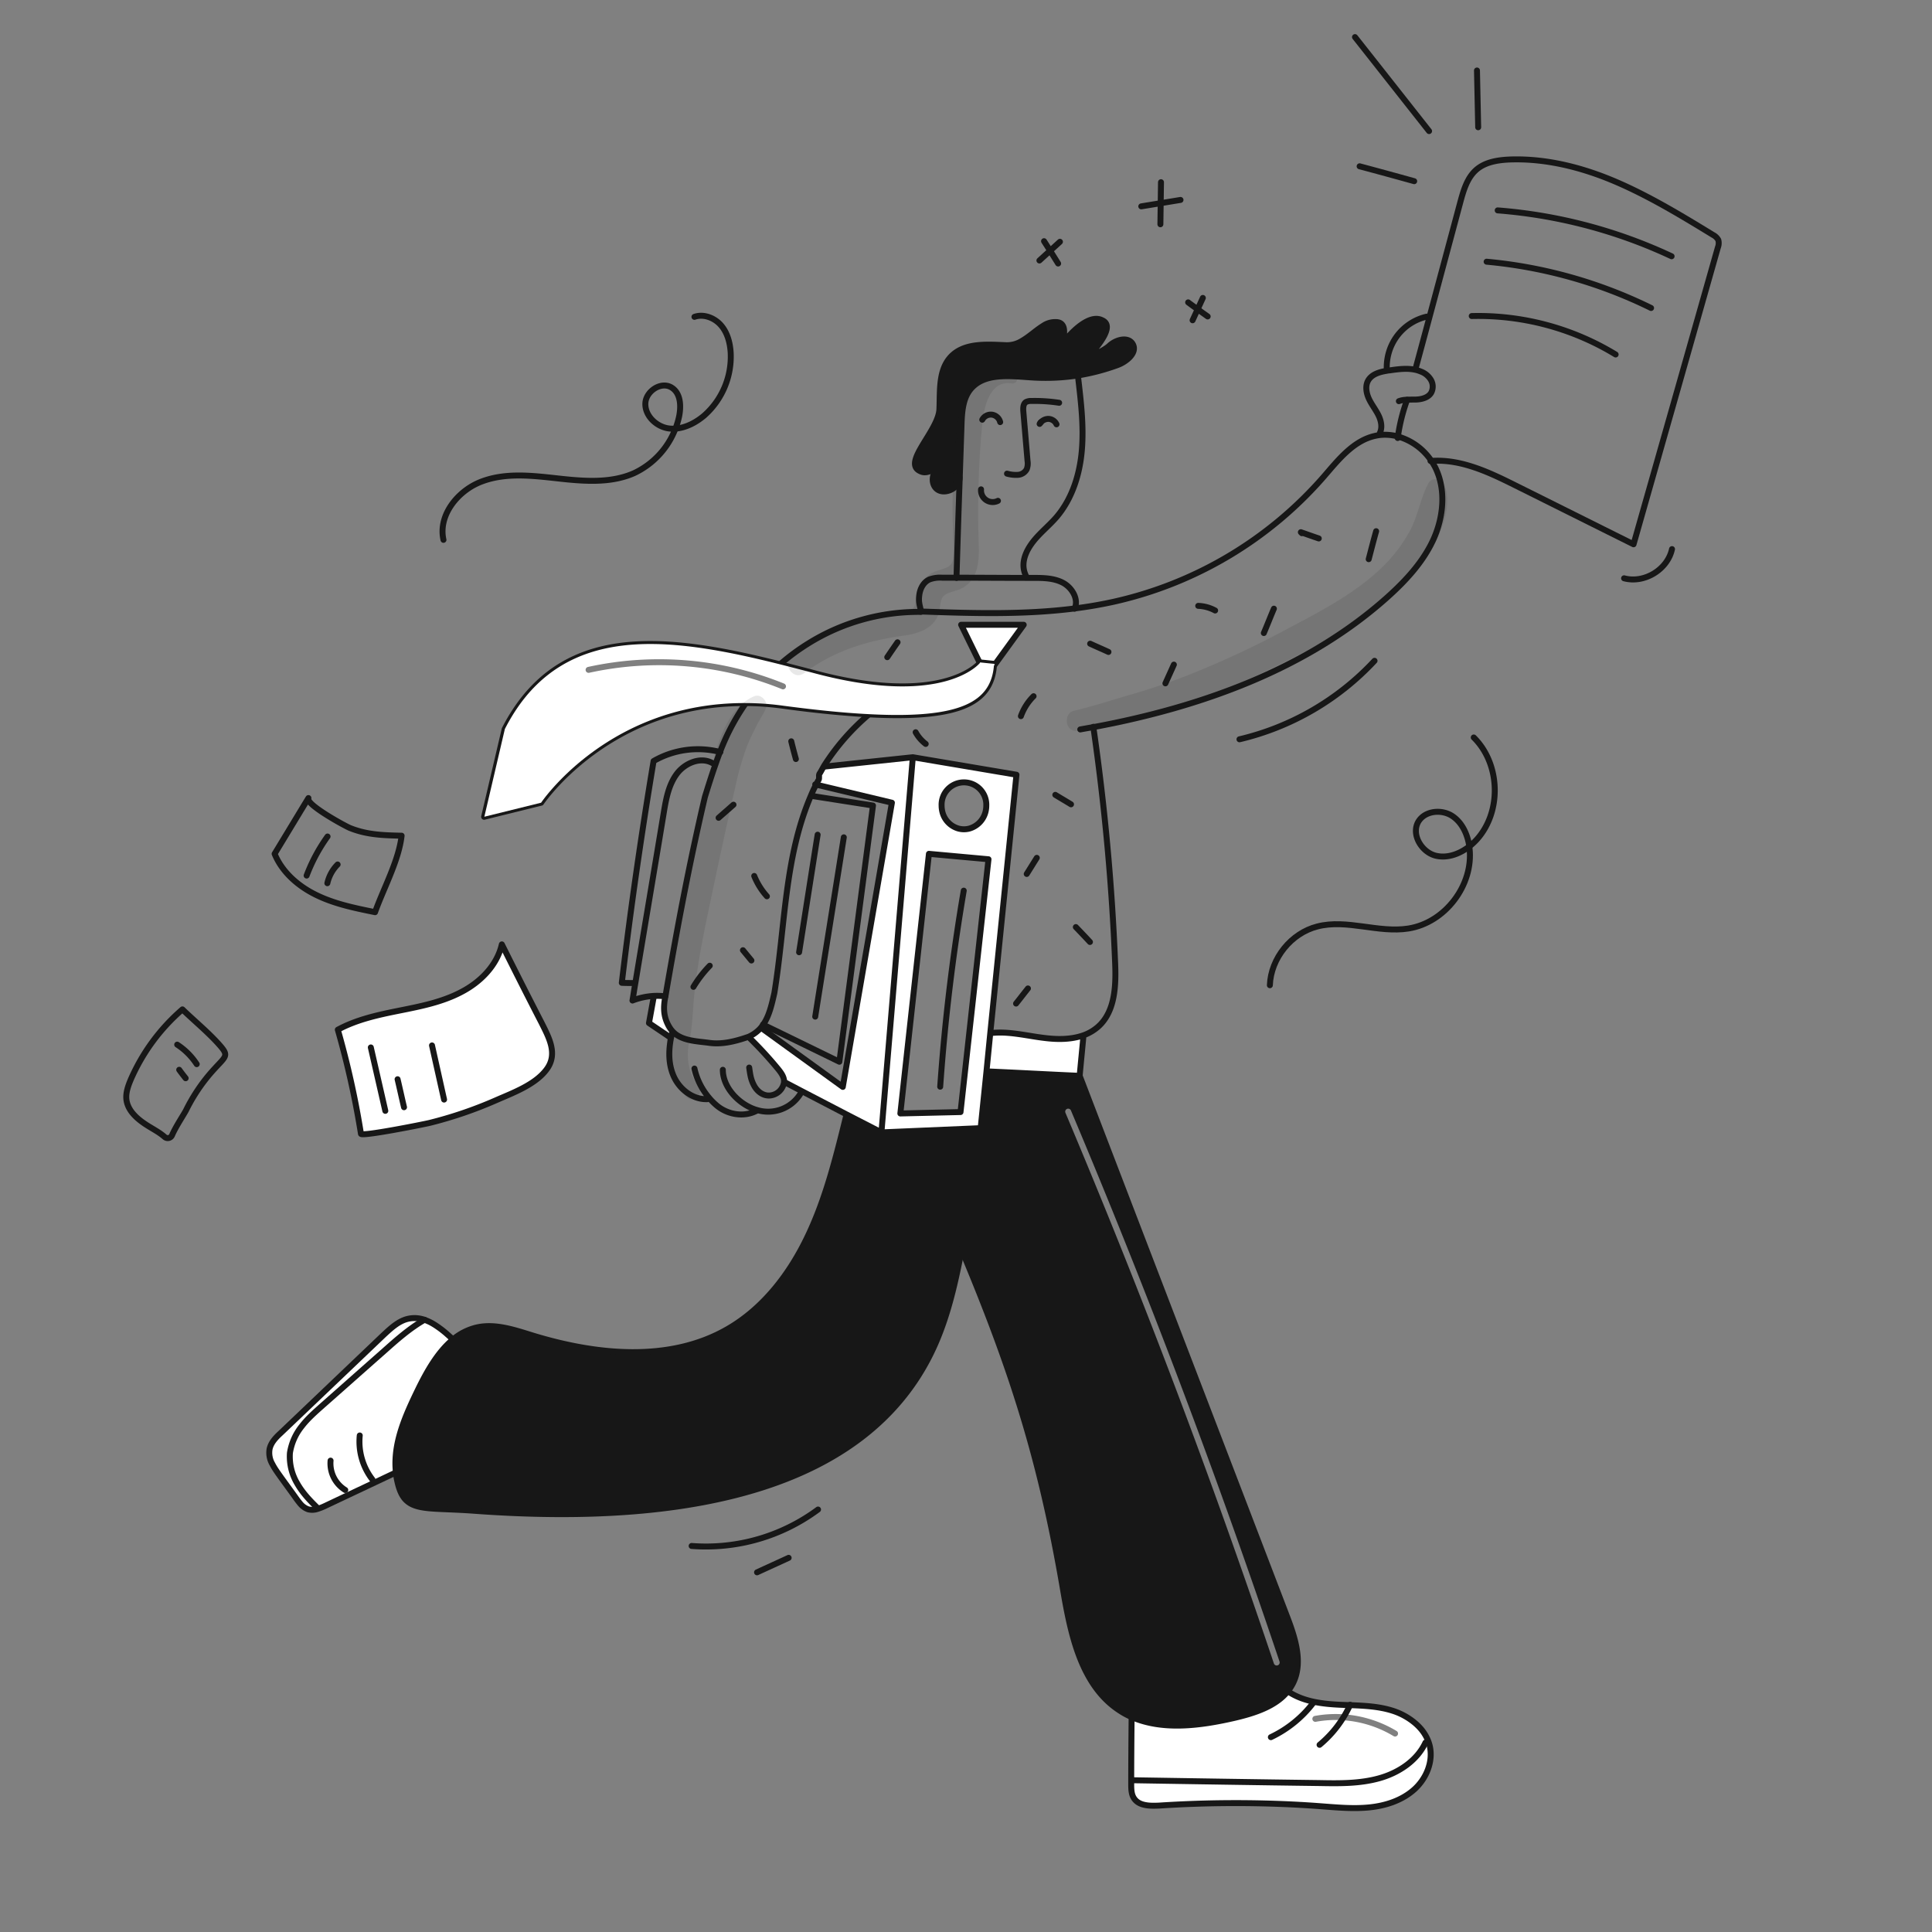<svg xmlns="http://www.w3.org/2000/svg" width="960" height="960" fill="none" viewBox="0 0 960 960"><rect x="0" y="0" width="960" height="960" fill="#808080" stroke="none"/><g clip-path="url(#a)"><mask id="b" width="960" height="960" x="0" y="0" maskUnits="userSpaceOnUse" style="mask-type:luminance"><path fill="#fff" d="M960 0H0v960h960V0Z"/></mask><g mask="url(#b)"><path fill="#fff" fill-rule="evenodd" d="M639.99 840.39c-6.1 7.6-16.7 11-26.5 13.3-16.9 3.9-35.7 6.4-51.2-.4 0 10.43-.09 20.87-.19 31.3h.39l1.419.023c30.624.492 61.154.983 91.781 1.377 10 .2 20.11.3 29.71-2.4 9.6-2.7 18.7-8.7 22.9-17.7l1.36-.83a21.606 21.606 0 0 0-4.33-6.78 29.494 29.494 0 0 0-2.37-2.24 32.001 32.001 0 0 0-10.86-5.85c-6.89-2.13-14.12-2.52-21.35-2.81a728 728 0 0 1-4.76-.19c-8.7-.5-17.8-1.6-25.3-6.2l-.7-.6Zm13.866 15.154a54.435 54.435 0 0 1 13.601-.76h.001a55.879 55.879 0 0 1 24.98 7.872 1.477 1.477 0 1 0 1.524-2.532 58.834 58.834 0 0 0-26.3-8.289 57.43 57.43 0 0 0-14.339.801 1.478 1.478 0 0 0 .533 2.908Z" clip-rule="evenodd"/><path fill="#171717" fill-rule="evenodd" d="M420.107 555.462c-4.943 19.874-9.93 39.924-18.738 58.508-8.9 18.7-22.1 36.11-40.1 46.41-28.9 16.6-65.2 12.8-97.1 3l-1.417-.441c-8.277-2.58-16.88-5.262-25.393-3.559a27.3 27.3 0 0 0-12.4 6.1c-.01.01-.03.02-.04.03l.09.11.05.06c-7.5 6.2-12.9 15.8-17.3 24.8-5.4 11.13-10.59 22.54-11.22 34.34a38.955 38.955 0 0 0 .01 4.71c.05.81.11 1.63.21 2.45.136 1.414.37 2.818.7 4.2.88 3.98 2.09 6.75 3.81 8.71.287.326.598.63.93.91 3.963 3.422 10.236 3.679 20.358 4.093 3.721.153 7.963.327 12.802.687 115.11 8.6 194.22-14.7 225.92-75.9 8.7-16.7 12.9-35.21 16.5-53.81a1.687 1.687 0 0 1 .08.2c4.3 10.24 8.29 20.04 11.99 29.58.68 1.75 1.35 3.48 2.01 5.21.66 1.73 1.31 3.44 1.95 5.16.317.843.635 1.696.952 2.549l.008.021c.95 2.56 1.88 5.11 2.79 7.65 1.52 4.23 2.99 8.44 4.41 12.63 1.42 4.19 2.78 8.36 4.1 12.55a.035.035 0 0 1 .01.02c9.27 29.33 16.33 59.01 22.4 94.95 2.14 12.37 4.78 25.54 10.01 36.84a67.15 67.15 0 0 0 1.75 3.5 47.942 47.942 0 0 0 16.05 18.06 37.699 37.699 0 0 0 5.9 3.2c.03.01.07.03.1.04 15.48 6.75 34.24 4.25 51.1.36 9.8-2.3 20.5-5.7 26.5-13.3a23.473 23.473 0 0 0 2.4-3.7c5.3-10.3 1.2-22.8-3-33.7-17.95-46.889-35.741-93.238-53.539-139.608-16.38-42.674-32.767-85.366-49.291-128.512h-.08c-7.97-.35-15.444-.724-22.918-1.099-7.493-.375-14.987-.751-22.982-1.101h-.2l-2.8 28.2-49.39 2.1-.01.1-16.03-8.3-1.17-.6-.08-.04-.52.94-.172.692Zm112.034-3.667a1.478 1.478 0 1 0-2.723 1.15 3896.431 3896.431 0 0 1 103.57 273.616 1.478 1.478 0 0 0 2.802-.942 3899.494 3899.494 0 0 0-103.649-273.824Z" clip-rule="evenodd"/><path fill="#fff" d="M269.069 508.16c3.8 7.61 8.3 15.71 2.4 23.41-5.7 7.5-16.71 11.5-24.91 15.1a205.078 205.078 0 0 1-33.1 11.3c-2.9.7-33.9 6.9-34.1 5.4a438.517 438.517 0 0 0-11.5-51.71c9.4-5.1 20.1-7.4 30.6-9.5 10.5-2.1 21.2-4.2 30.7-9.2 9.5-4.9 17.8-13.2 20.2-23.7 6.5 13 13.1 26.1 19.71 38.9ZM710.4 867.39c1.9 7.9-1.7 16.5-7.8 21.9-6.1 5.4-14.2 8-22.3 8.8-8.1.8-16.21 0-24.31-.6-3.46-.26-6.924-.487-10.39-.68a.483.483 0 0 1-.12-.01 564.97 564.97 0 0 0-69.59.39c-3.58.16-7.74.19-10.55-1.72-.18-.13-.35-.26-.52-.39-.17-.13-.33-.29-.48-.45a5.215 5.215 0 0 1-.45-.49c-.14-.17-.27-.36-.4-.55-1.4-2.1-1.4-4.8-1.4-7.3.01-.57.01-1.13.01-1.7h.39c31.1.5 62.1 1 93.2 1.4 10 .2 20.1.3 29.71-2.4 9.61-2.7 18.7-8.7 22.9-17.7l1.36-.83c.297.76.545 1.538.74 2.33Z"/><path fill="#fff" d="M565.34 895.47c2.81 1.91 6.97 1.88 10.55 1.72-3.59.24-7.75.22-10.55-1.72Zm-.52-.39c.17.13.34.26.52.39a6.524 6.524 0 0 1-.52-.39Zm-.931-.94Z"/><path fill="#171717" d="M544 173.6c.15-.18.3-.37.45-.56-.14.19-.29.38-.45.56Zm-.93 1.13.85-1.03c-.27.34-.56.69-.85 1.03Zm-.961 1.12c.29-.34.58-.68.88-1.02-.28.34-.58.68-.88 1.02Zm-.97 1.11c.29-.34.59-.67.89-1.01-.29.34-.59.67-.89 1.01Z"/><path fill="#fff" d="M538.269 514.47c-.59 6.61-1.18 13.33-1.87 19.94-.01-.01-.01-.03-.02-.04-16-.7-30-1.5-46-2.2h-.08l1.88-18.98.6.08a46.91 46.91 0 0 1 8.38-.01l.004.003a.013.013 0 0 0 .006.001l.005-.001.005-.003c2.89.24 5.77.66 8.66 1.12.49.08.97.16 1.46.23 1.44.24 2.88.47 4.33.69 1.45.22 2.9.41 4.35.57 6.1.7 12.59.6 18.29-1.4Z"/><path fill="#fff" d="M519.979 515.87c6.2.6 12.7.5 18.3-1.5 0 .03-.011.07-.011.1-5.7 2-12.189 2.1-18.289 1.4Z"/><path fill="#171717" d="M536.459 534.57h-.08c.01-.05.01-.11.02-.16.02.05.04.11.06.16Zm-9.059-363.2c-.43.57-.84 1.13-1.22 1.67l.15-.24c.34-.47.69-.95 1.07-1.43Z"/><path fill="#fff" d="M511.299 514.61c1.44.23 2.89.47 4.33.69-1.45-.22-2.89-.45-4.33-.69Z"/><path fill="#171717" d="M512.479 187.54c7.746.516 15.526.181 23.2-1a107.461 107.461 0 0 0 19.51-5.1 17.135 17.135 0 0 0 5.58-3.35 17.041 17.041 0 0 1-5.68 3.45 109.62 109.62 0 0 1-19.51 5.1c-.66.1-1.33.2-2 .29a99.033 99.033 0 0 1-21.2.71c-9.93-.64-21.63-2.13-28.66 4.24 7.02-6.49 18.78-4.99 28.76-4.34Zm-3.26-19.04c2.74-1.83 5.31-4.1 7.89-5.81-2.56 1.74-5.13 4.01-7.89 5.81Z"/><path fill="#fff" d="m508.68 310.35-.07.1h-30.88l-.05-.1h31Z"/><path fill="#fff" d="m508.61 310.45-14.3 19.71-.43-.31c-2.3-.2-4.7-.5-7-.7l-9.15-18.7h30.88Z"/><path fill="#171717" d="M528.48 791.39c2.14 12.37 4.78 25.54 10.01 36.84-5.3-11.35-7.96-24.59-10.11-37.04-6.01-35.82-13.04-65.44-22.3-94.75 9.27 29.33 16.33 59.01 22.4 94.95Z"/><path fill="#fff" d="m505.079 384.96-13 128.21v.01l-.1-.01-1.88 19h-.02l-2.8 28.2-49.17 2.09 15.57-186.1h-.01l.01-.08 51.4 8.68Zm-27.8 167.61 13.9-125.61-29.6-2.8-14.3 129.01h.11l-.01.1 29.9-.7Zm12.8-152.21a11.1 11.1 0 0 0-3.07-8.174 11.109 11.109 0 0 0-18.431 3.773 11.12 11.12 0 0 0-.699 4.401c.001.786.078 1.569.23 2.34a11.44 11.44 0 0 0 8.11 8.99c.174.054.351.097.53.13.363.08.731.14 1.1.18.752.08 1.509.08 2.26 0 .37-.04.737-.1 1.1-.18.18-.04.36-.08.53-.13a11.436 11.436 0 0 0 8.11-8.99c.153-.771.23-1.554.23-2.34Zm15.001-15.4-51.4-8.68v-.02l51.4 8.7Z"/><path fill="#171717" d="M501.969 683.87c1.42 4.19 2.78 8.36 4.1 12.55a673.855 673.855 0 0 0-4.1-12.55Z"/><path fill="#fff" d="M501.18 513.26c2.89.23 5.78.66 8.66 1.12-2.89-.46-5.77-.88-8.66-1.12Zm-8.401.01a45.994 45.994 0 0 1 8.38-.01 46.91 46.91 0 0 0-8.38.01Z"/><path fill="#171717" d="M491.859 655.86Z"/><path fill="#fff" d="m492.179 513.19-1.88 18.98h-.1l1.88-18.99.1.01Zm.001-.02v.02l-.1-.01v-.01l13-128.21-12.9 128.21Z"/><path fill="#fff" d="m492.08 513.18-1.88 18.99h-.1l1.88-19 .1.01Zm44.299 21.39c-15.96-.7-29.93-1.5-45.9-2.2h-.2l.02-.2h.08c16 .7 30 1.5 46 2.2.01.01.01.03.02.04-.01.05-.01.11-.02.16Z"/><path fill="#fff" d="m490.3 532.17-.02.2h-.1l.02-.2h.1Zm-2.82 28.4-49.39 2.1 49.19-2.1 2.9-28.2h.1l-2.8 28.2Z"/><path fill="#fff" d="m490.2 532.17-.02.2h-.1l.02-.2h.1Z"/><path fill="#fff" d="m487.28 560.57-49.19 2.1.02-.21 49.17-2.09 2.8-28.2h.02l-.02.2h.1l-2.9 28.2Z"/><path fill="#fff" d="m477.279 552.57-29.9.7.01-.1 29.89-.6Z"/><path fill="#171717" d="M472.48 177.24c-.2.21-.39.42-.57.64.15-.18.31-.36.47-.54a.944.944 0 0 1 .1-.1Zm-.571.64c-.18.21-.36.43-.53.66.17-.23.34-.45.53-.66Z"/><path fill="#fff" d="M468.109 402.7a11.572 11.572 0 0 0 8.11 8.99 11.431 11.431 0 0 1-8.11-8.99Z"/><path fill="#171717" d="M468.99 182.87c-.08.2-.16.4-.22.6.07-.2.14-.4.22-.6Zm-.77 2.36c-.08.27-.14.54-.21.82.07-.28.14-.55.21-.82Zm-.531 58.82c.15.03.29.06.44.08a3.47 3.47 0 0 1-.44-.08Zm-1.64-.65c.506.307 1.06.527 1.64.65a4.856 4.856 0 0 1-1.64-.65Z"/><path fill="#171717" d="M527.88 170.76c5.36-6.78 13.73-14.64 19.71-11.52 3.82 1.64 2.49 5.82-.74 10.58a55.78 55.78 0 0 1-2.4 3.22c-.15.19-.3.38-.45.56-.03.04-.06.07-.08.1l-.85 1.03a.387.387 0 0 0-.08.1c-.3.34-.59.68-.88 1.02a.78.78 0 0 0-.08.1c-.3.34-.6.67-.89 1.01-.65.74-1.31 1.47-1.96 2.18a1.049 1.049 0 0 0-.1.1c4.28-3.13 8.54-4.46 11.7-7.07.17-.13.34-.28.51-.43 3.2-2.9 9.1-4.5 11.4-.8 1.33 2.2.54 4.48-1.18 6.41a8.472 8.472 0 0 1-.74.74 17.124 17.124 0 0 1-5.58 3.35 107.38 107.38 0 0 1-19.51 5.1 106.138 106.138 0 0 1-23.2 1c-9.98-.65-21.74-2.15-28.76 4.34a9.981 9.981 0 0 0-.8.78c-.331.344-.645.704-.94 1.08-3.8 4.8-4.1 11.3-4.3 17.4-.3 8.8-.6 17.7-.9 26.51a4.85 4.85 0 0 1-.05.67 4.984 4.984 0 0 1-.13.65c-.03.1-.06.21-.1.31-.08.21-.17.42-.26.62a8.49 8.49 0 0 1-6.17 4.21c-.12.02-.23.03-.35.05-.529.05-1.063.04-1.59-.03-.15-.02-.29-.05-.44-.08a5.278 5.278 0 0 1-1.64-.65c-.12-.08-.25-.16-.37-.25-3.7-2.8-2.5-9.51 1.6-11.31-3.4 1.3-6.8 4.11-10.1 2.4-9.3-4.1 8.9-19.9 9.5-30.7.28-5.12.09-10.64.97-15.69.1-.61.22-1.21.36-1.8.07-.28.13-.55.21-.82.16-.59.34-1.18.55-1.76.06-.2.14-.4.22-.6.1-.26.2-.51.31-.77.22-.5.46-.99.73-1.47.11-.21.23-.41.35-.61.1-.17.2-.34.31-.5.22-.34.45-.66.69-.98.17-.23.35-.45.53-.66.18-.21.37-.43.57-.64.255-.278.526-.542.81-.79 6.78-6.12 17.52-5.19 26.79-4.81 2.78.021 5.502-.786 7.82-2.32.45-.25.89-.53 1.32-.82 2.76-1.8 5.33-4.07 7.89-5.81.41-.28.81-.54 1.22-.79a10.597 10.597 0 0 1 6.25-1.76c6.4 0 4.1 9 1.5 13 .08-.11.16-.23.25-.34l-.15.24c.38-.54.79-1.1 1.22-1.67.16-.2.31-.41.48-.61Z"/><path fill="#fff" d="m453.68 376.36-15.57 186.1h-.01l15.57-186.1h.01Z"/><path fill="#fff" d="m453.67 376.36-15.57 186.1-.1.01 15.57-186.1.1-.01Zm-10.49 22.5-37.6-8.9c.01-.02.02-.05.03-.07l37.57 8.97Zm-5.07 163.6-.02.21h-.01l.02-.21h.01Z"/><path fill="#fff" d="m438.1 562.46-.02.21h-.1l.02-.2.1-.01Z"/><path fill="#fff" d="M438.079 562.67h.01l-.01.1-16.03-8.3 15.93 8.2h.1Z"/><path fill="#fff" d="M437.879 562.47h.12l-.02.2-15.93-8.2-1.17-.6-.08-.04v-.01l.08-.15 17 8.8Z"/><path fill="#fff" d="m409.58 380.56.6.4 43.39-4.59L438 562.47h-.12l-17-8.8-.08.15-22.23-11.55-.2-.1-.57-.3-7.73-4-.5-.1v-1.1c-.02-.14-.04-.27-.07-.41a12.126 12.126 0 0 0-3.13-5.39c-3.76-4.55-7.67-8.86-11.81-13.02-.59-.6-1.19-1.19-1.79-1.78l-2.7-.2 1.8-.6a17.706 17.706 0 0 0 5.58-3.91.946.946 0 0 0 .1-.11c.18-.19.36-.39.53-.59l.19.1 40.51 29.31 24.4-141.21-37.57-8.97c.29-.58.58-1.15.87-1.73a2.218 2.218 0 0 0 .49-1.64c.01-.29.01-.6.02-.89a1.812 1.812 0 0 1 .49-1.37c.7-1.2 1.4-2.5 2.1-3.7Z"/><path fill="#fff" d="M378.079 510.66c-.17.2-.35.4-.53.59.18-.19.35-.39.52-.59h.01Zm-3.52 7.19c4.14 4.16 8.05 8.47 11.81 13.02-3.76-4.46-7.68-8.85-11.81-13.02Zm-41.989-7.49a12.482 12.482 0 0 0 2.2 2.81l-.7.2a17.457 17.457 0 0 0-.5 2.2l-.12-.02-.48-.08-10.4-7.01.01-.03 2.39-13.17v-.3a35.79 35.79 0 0 1 5.66.2v.02a.429.429 0 0 0-.06.25v.03a28.023 28.023 0 0 0-.56 4.15 22.314 22.314 0 0 0-.01 2.44 17.412 17.412 0 0 0 2.57 8.31Z"/><path fill="#fff" d="M330.669 495.16a.054.054 0 0 0-.022.005.065.065 0 0 0-.018.015v-.02h.04Zm-.099.3v.1a27.902 27.902 0 0 0-.56 4.05 27.89 27.89 0 0 1 .56-4.15Zm74.31-161.01c55.77 14.87 76.48.21 81.06-4.03-4.37 4.12-24.96 19.12-81.16 4.13-5.61-1.5-11.11-2.9-16.61-4.3-51.43-12.95-98.38-19.29-127.26 16.33 28.46-35.31 74.56-29.56 125.21-16.97.71.18 1.43.36 2.15.54 5.5 1.4 11 2.8 16.61 4.3Zm-135.91 64.41-28.31 7 .01-.03 28.2-6.97s31.16-46.51 94.65-49.37c-63.42 2.91-94.55 49.37-94.55 49.37Zm-65.51 256.42a14.316 14.316 0 0 1 7.44.54c-7.48 4.29-13.96 10.08-20.34 15.76-10.1 8.9-20.1 17.8-30.2 26.7-3.7 3.3-7.4 6.5-10.4 10.4a28.056 28.056 0 0 0-5.9 13.3 26.052 26.052 0 0 0 3.6 15.1c2.6 4.6 6.2 8.4 10 12.1l.17.58a8.273 8.273 0 0 1-4.67.22 8.961 8.961 0 0 1-4.02-2.87c-.19-.21-.37-.44-.55-.67-.43-.55-.83-1.11-1.23-1.66-2.9-4.1-5.9-8.1-8.8-12.2-.29-.4-.58-.8-.87-1.21-.31-.44-.61-.9-.91-1.36-.14-.21-.27-.43-.4-.64a23.539 23.539 0 0 1-1.04-1.85 11.133 11.133 0 0 1-1.28-7.44c.7-3.2 3.2-5.6 5.5-7.9l51.3-48.9c3.7-3.5 7.6-7.1 12.6-8Zm4.299 35.1c4.39-8.98 9.78-18.56 17.25-24.76l.05.06c-7.5 6.2-12.9 15.8-17.3 24.8-5.4 11.13-10.59 22.54-11.22 34.34.6-11.83 5.8-23.28 11.22-34.44Z"/><path fill="#171717" d="M196.759 731.98c.136 1.415.369 2.818.7 4.2.88 3.98 2.09 6.75 3.81 8.71-1.78-1.96-3.02-4.76-3.91-8.81-.28-1.33-.48-2.66-.67-3.99l.07-.01c-.1-.85-.17-1.7-.21-2.55.05.81.11 1.63.21 2.45Z"/><path fill="#fff" d="M196.549 729.53c.04.85.11 1.7.21 2.55l-.07.01-.03-.21c-1.6-14.4 4.6-28.2 11-41.6 4.39-8.98 9.78-18.57 17.26-24.77l.09.11c-7.47 6.2-12.86 15.78-17.25 24.76-5.42 11.16-10.62 22.61-11.22 34.44a39.16 39.16 0 0 0 .01 4.71Z"/><path fill="#fff" d="M195.959 732.18c-11.4 5.4-22.9 10.8-34.3 16.2-2.6 1.3-5.6 2.5-8.4 1.7a8.363 8.363 0 0 1-4.12-2.97 8.967 8.967 0 0 0 4.02 2.87c1.546.377 3.167.3 4.67-.22l-.17-.58c-3.8-3.7-7.4-7.5-10-12.1a26.06 26.06 0 0 1-3.6-15.1 28.056 28.056 0 0 1 5.9-13.3c3-3.9 6.7-7.1 10.4-10.4 10.1-8.9 20.1-17.8 30.2-26.7 6.38-5.68 12.86-11.47 20.34-15.76.49.16.98.34 1.47.54a23.78 23.78 0 0 1 2.89 1.46c.18.11.37.22.56.34a49.018 49.018 0 0 1 6.38 4.8c.21.18.41.36.61.54.59.53 1.18 1.05 1.75 1.58l.36.43c-7.48 6.2-12.87 15.79-17.26 24.77-6.4 13.4-12.6 27.2-11 41.6l.03.21-.73.09Zm-59.58-2.81c.13.21.26.43.4.64-.14-.21-.28-.42-.4-.64Zm-.389-.65c.13.22.26.43.39.65-.14-.21-.27-.43-.39-.65Z"/><path stroke="#171717" stroke-linecap="round" stroke-linejoin="round" stroke-width="2.956" d="M510.08 286.65c-3-5.4-1.2-11.2 2.3-16.2s8.5-8.8 12.5-13.4c7.9-9.2 11.7-21.4 12.7-33.51s-.5-24.2-1.9-36.3m-68.401 44.6c-4.1 1.8-5.3 8.51-1.6 11.31.12.09.25.17.37.25.506.307 1.06.527 1.64.65.15.03.29.06.44.08.527.07 1.06.08 1.59.03.12-.01.24-.03.35-.05a8.365 8.365 0 0 0 6.17-4.21c.101-.2.188-.408.26-.62.04-.1.07-.21.1-.31.057-.214.101-.431.13-.65a5.01 5.01 0 0 0 .05-.67v-.5m-8.4-5.61c-.4.1-.7.2-1.1.3"/><path stroke="#171717" stroke-linecap="round" stroke-linejoin="round" stroke-width="2.956" d="M475.28 287.15v-.2c.5-16.4 1-32.9 1.6-49.3.3-8.91.6-17.71.9-26.61.2-6.1.6-12.7 4.3-17.4.27-.34.55-.67.84-.98.252-.275.519-.536.8-.78 7.02-6.49 18.78-4.99 28.76-4.34a106.14 106.14 0 0 0 23.2-1 107.461 107.461 0 0 0 19.51-5.1 17.135 17.135 0 0 0 5.58-3.35 8.91 8.91 0 0 0 .74-.74c1.79-1.95 2.63-4.27 1.28-6.51-2.3-3.7-8.2-2.1-11.4.8-.2.18-.4.36-.61.53-3.14 2.54-7.28 3.88-11.6 6.97.65-.71 1.31-1.44 1.96-2.18.29-.34.59-.67.89-1.01a.702.702 0 0 1 .08-.1c.29-.34.58-.68.88-1.02a.387.387 0 0 1 .08-.1l.85-1.03c.02-.03.05-.06.08-.1.15-.18.3-.37.45-.56a55.78 55.78 0 0 0 2.4-3.22c3.28-4.77 4.68-8.97.84-10.68-6.02-3.14-14.52 4.82-19.81 11.62-.17.2-.32.41-.48.61-.43.57-.84 1.13-1.22 1.67l.15-.24c2.53-4.11 4.53-12.76-1.65-12.76a10.594 10.594 0 0 0-6.35 1.86c-.41.25-.81.51-1.22.79-2.56 1.74-5.13 4.01-7.89 5.81-.43.29-.87.57-1.32.82a14.154 14.154 0 0 1-7.72 2.22c-9.32-.38-20.11-1.32-26.89 4.91a9.9 9.9 0 0 0-.81.79c-.2.21-.39.42-.57.64-.18.22-.36.43-.53.66-.24.32-.47.64-.69.98-.11.16-.21.33-.31.5-.12.2-.24.4-.35.61-.27.48-.51.97-.73 1.47-.11.26-.21.51-.31.77-.08.2-.16.4-.22.6-.21.58-.39 1.17-.55 1.76-.08.27-.14.54-.21.82-.14.59-.26 1.19-.36 1.8-.86 4.99-.65 10.46-.87 15.59-.6 10.8-18.8 26.6-9.5 30.7 3.3 1.71 6.7-1.1 10.1-2.4"/><path stroke="#171717" stroke-linecap="round" stroke-linejoin="round" stroke-width="2.956" d="M457.579 303.35c-.7-3.1-1.2-4.4-.8-7.6.4-3.2 2-6.4 5-7.8a15.307 15.307 0 0 1 6.4-.9h7.2c11.57 0 23.13.1 34.7.1h3.5c5.1 0 10.4.1 14.9 2.6 4.36 2.48 7.54 8 5.55 12.58a.574.574 0 0 1-.05.12"/><path stroke="#171717" stroke-linecap="round" stroke-linejoin="round" stroke-width="2.956" d="M457.08 303.85h.6c25.4.9 51.1 1.7 76.2-1.5.05-.01.1-.01.15-.02 6.45-.8 12.81-1.89 19.16-3.28a194.567 194.567 0 0 0 104.5-62.1c7.2-8.31 14.6-17.81 25.31-20.31a26.18 26.18 0 0 1 2.71-.48c.06-.01.13-.01.19-.02a24.381 24.381 0 0 1 8.72.75c.06.02.12.03.18.05a29.918 29.918 0 0 1 16.4 12l.06.09a35.92 35.92 0 0 1 1.94 3.31c5.4 11.01 4.1 24.41-.9 35.61-5.1 11.2-13.6 20.4-22.7 28.6-40.11 36-92.91 54.8-146.01 64.7-.1.02-.2.03-.3.05-2.2.38-4.41.77-6.51 1.15m148.819-147.21c1.4-2.8.7-6.2-.7-9s-3.4-5.3-4.7-8.1c-1.3-2.8-1.91-6.3-.41-9 1.81-3.2 5.61-4.3 9.31-4.9.46-.109.928-.176 1.4-.2 4.2-.6 8.6-1.2 12.7-.3.02 0 .04.01.06.01a13.07 13.07 0 0 1 2.54.79 9.822 9.822 0 0 1 5.2 4.2 6.564 6.564 0 0 1 .1 6.5c-1.5 2.4-4.7 3.2-7.6 3.3-1.4 0-2.9 0-4.3.1a11.396 11.396 0 0 0-4.1.7"/><path stroke="#171717" stroke-linecap="round" stroke-linejoin="round" stroke-width="2.956" d="M710.8 229.04h.3c.05 0 .11-.01.16-.01 14.64-1.04 28.69 5.64 41.84 12.22 19.5 9.7 39.1 19.5 58.6 29.2 14.01-49.21 27.98-98.38 41.91-147.51a5.876 5.876 0 0 0 .2-3.7 6.27 6.27 0 0 0-2.6-2.5c-15.4-9.4-31-18.9-47.61-26.11-16.61-7.21-34.6-11.9-52.7-11.4-6.1.2-12.7 1.1-17.3 5.1-4.6 4-6.4 10.3-8 16.21l-15.3 57c-.01.05-.03.11-.04.16-2.29 8.55-4.57 16.99-6.86 25.44m-4.2 15.5a90.021 90.021 0 0 0-4.58 18.25c-.01.05-.01.1-.02.15 0 .2-.1.4-.1.6m-5.401-33.9a25.948 25.948 0 0 1 5.1-16.8 25.636 25.636 0 0 1 14.7-9.6m-165.61 203.81v.2a1141.798 1141.798 0 0 1 10.8 116.81c.5 11.3.1 24.2-8.2 31.8a22.585 22.585 0 0 1-7.61 4.51h-.01c-5.7 2-12.19 2.1-18.29 1.4-1.45-.16-2.9-.36-4.35-.57-1.45-.21-2.89-.45-4.33-.69-.49-.07-.97-.15-1.46-.23-2.89-.46-5.77-.88-8.66-1.12l-.004.003-.006.001-.005-.001-.005-.003a46.91 46.91 0 0 0-8.38.01m45.601 1.2c-.6 6.7-1.3 13.4-1.9 20.1h-.1c-15.96-.7-29.93-1.5-45.9-2.2m45.999 2.2c34.51 90.1 68.41 178.21 102.91 268.32 4.2 10.9 8.3 23.4 3 33.7a23.448 23.448 0 0 1-2.4 3.7c-6 7.6-16.7 11-26.5 13.3-16.9 3.9-35.7 6.4-51.2-.4a37.699 37.699 0 0 1-5.9-3.2c-7.08-4.58-12.25-10.93-16.15-18.26a67.15 67.15 0 0 1-1.75-3.5c-5.23-11.3-7.87-24.47-10.01-36.84-6.07-35.94-13.13-65.62-22.4-94.95a.03.03 0 0 0-.01-.02c-1.32-4.19-2.68-8.36-4.1-12.55-1.42-4.19-2.89-8.4-4.41-12.63a719.327 719.327 0 0 0-3.75-10.22c-.64-1.72-1.29-3.43-1.95-5.16-.66-1.73-1.33-3.46-2.01-5.21-3.7-9.54-7.69-19.34-11.99-29.58a1.635 1.635 0 0 0-.08-.2c-1.1-2.7-2.3-5.4-3.5-8.2"/><path stroke="#171717" stroke-linecap="round" stroke-linejoin="round" stroke-width="2.956" d="M420.379 554.87c-5 20.2-10 40.5-18.91 59.2-8.9 18.8-22.1 36.1-40.1 46.41-28.9 16.6-65.3 12.8-97.1 3-8.71-2.7-17.91-5.8-26.81-4a28.348 28.348 0 0 0-12.4 6.1c-.02.01-.03.03-.05.04-7.47 6.2-12.86 15.78-17.25 24.76-5.42 11.16-10.62 22.61-11.22 34.44a38.955 38.955 0 0 0 .01 4.71c.05.81.11 1.63.21 2.45.136 1.414.37 2.818.7 4.2.88 3.98 2.09 6.75 3.81 8.71.287.326.598.63.93.91 5.39 4.79 15.15 3.54 33.26 4.88 115.11 8.5 194.22-14.8 225.92-75.9 8.68-16.67 12.88-35.14 16.48-53.71.01-.03.01-.07.02-.1 1.4-7.4 2.8-14.9 4.3-22.2M370.07 350.15a109.84 109.84 0 0 0-12.3 23.51c-.8 2-1.5 4-2.2 6-1.9 5.4-3.6 10.8-5.3 16.3-7.8 33.3-13.7 64.7-19.6 99a.199.199 0 0 1-.02.11.309.309 0 0 1-.02.09v.02a.895.895 0 0 0-.06.25v.03a27.76 27.76 0 0 0-.56 4.15 21.825 21.825 0 0 0-.01 2.44 17.409 17.409 0 0 0 2.57 8.21 12.665 12.665 0 0 0 2.2 2.81c4.5 4.2 11.7 4.3 17.5 5.1 6.2.9 12.4-.6 17.9-2.4l1.8-.6a17.732 17.732 0 0 0 5.48-3.81c.036-.034.069-.071.1-.11.18-.19.36-.39.53-.59.03-.03.06-.07.09-.1.382-.458.736-.939 1.06-1.44a.242.242 0 0 0 .04-.06c3-4.4 4.2-10 5.5-15.6 5.49-33.76 5-67.43 18.17-98.1.01-.03.03-.07.04-.1a55.27 55.27 0 0 1 2.54-5.39c.02-.04.04-.07.06-.11l.9-1.8c.344-.398.52-.915.49-1.44.01-.29.01-.6.02-.89a2.014 2.014 0 0 1 .076-.838c.085-.27.226-.52.414-.732.7-1.2 1.4-2.5 2.1-3.7a112.44 112.44 0 0 1 22-25.21m25.999-51.1a103.7 103.7 0 0 0-55.81 15.6 106.976 106.976 0 0 0-13.4 9.8m137.91-129.31a79.968 79.968 0 0 0-13.8-.9 5.24 5.24 0 0 0-2.8.6c-1.3 1-1.3 2.9-1.2 4.5.7 8.2 1.4 16.5 2.1 24.7a8.031 8.031 0 0 1-.4 4.1 5.351 5.351 0 0 1-4.4 2.81c-1.821.103-3.646-.1-5.4-.6"/><path stroke="#171717" stroke-linecap="round" stroke-linejoin="round" stroke-width="2.956" d="M516.58 210.64c.043-.078.093-.151.15-.22.05-.08.11-.16.16-.23s.09-.11.13-.17"/><path stroke="#171717" stroke-linecap="round" stroke-linejoin="round" stroke-width="2.956" d="M517.019 210.02c-.04.05-.09.11-.13.17m.131-.17c.078-.1.165-.194.26-.28"/><path stroke="#171717" stroke-linecap="round" stroke-linejoin="round" stroke-width="2.956" d="M524.979 210.84a4.608 4.608 0 0 0-4.1-2.7 5.072 5.072 0 0 0-3.6 1.6m-20.299 0a4.918 4.918 0 0 0-4.1-3.7 4.862 4.862 0 0 0-4.8 2.5m7.799 40.31a5.806 5.806 0 0 1-7.86-2.698 5.818 5.818 0 0 1-.54-3.002m-262.92 421.93c-.57-.53-1.16-1.05-1.75-1.58-.2-.18-.41-.36-.61-.54a48.95 48.95 0 0 0-6.38-4.8c-.19-.12-.38-.23-.56-.34a23.78 23.78 0 0 0-2.89-1.46c-.48-.21-.96-.39-1.44-.56a14.92 14.92 0 0 0-7.57-.62c-5 .9-8.9 4.6-12.6 8l-51.3 48.9c-2.4 2.2-4.8 4.7-5.5 7.9a11.11 11.11 0 0 0 1.38 7.54c.2.4.42.8.65 1.2.13.22.26.43.39.65.13.22.26.43.4.64.3.46.6.92.91 1.36.26.38.51.75.77 1.11 2.9 4.1 5.9 8.1 8.8 12.2.43.59.87 1.19 1.33 1.76.18.23.36.46.55.67a8.967 8.967 0 0 0 4.02 2.87 8.273 8.273 0 0 0 4.67-.22 31.35 31.35 0 0 0 3.73-1.48c11.4-5.4 22.9-10.8 34.3-16.2M562.29 852.49v.8c-.1 11-.2 22-.2 33 0 2.5 0 5.2 1.4 7.3.13.19.26.38.4.55.139.173.29.336.45.49.15.16.32.31.48.45.16.14.34.26.52.39 2.81 1.91 6.97 1.88 10.55 1.72a585.401 585.401 0 0 1 69.59-.39c.039.008.08.012.12.01 3.47.19 6.933.417 10.39.68 8.1.6 16.2 1.4 24.31.6 8.11-.8 16.2-3.4 22.3-8.8 6.1-5.4 9.7-14 7.8-21.9a18.603 18.603 0 0 0-.74-2.33 21.606 21.606 0 0 0-4.33-6.78 26.397 26.397 0 0 0-2.37-2.24 32.67 32.67 0 0 0-10.86-5.95c-6.87-2.21-14.09-2.54-21.3-2.82-1.61-.05-3.21-.11-4.81-.18-8.8-.4-17.9-1.5-25.3-6.2M389.969 537.77l7.83 4.1.57.3.05.03.15.07 22.23 11.56.08.04 1.17.6 15.93 8.2m0 0 .02-.2 15.57-186.1.01-.11.1.02 51.4 8.68-13 128.21v.01l-1.88 18.99-.02.2-2.9 28.2-49.19 2.1h-.11Zm15.601-186.41-43.5 4.6m-5 8.9.4.1.04.01.09.02 37.57 8.97-24.4 141.21-40.51-29.31"/><path stroke="#171717" stroke-linecap="round" stroke-linejoin="round" stroke-width="2.956" d="m403.18 395.46 30.6 4.8-16.7 127.31-37.81-18.41-.04-.04-.06-.06m-25.2-129.9c-5.9-3.3-13.7 0-17.7 5.4s-5.3 12.3-6.4 19c-4.7 28.4-9.5 56.7-14.2 85.1-.5 2.8-.9 5.7-1.4 8.5a35.299 35.299 0 0 1 10.6-2.3 36.301 36.301 0 0 1 5.7.2"/><path stroke="#171717" stroke-linecap="round" stroke-linejoin="round" stroke-width="2.956" d="M314.769 488.46c-2 0-3.9 0-5.8-.1 4.4-36.8 9.666-73.533 15.8-110.2a44.175 44.175 0 0 1 33-4.5h.2m14.801 142.41c.6.59 1.2 1.18 1.79 1.78 4.14 4.16 8.05 8.47 11.81 13.02 1.31 1.59 2.71 3.36 3.13 5.39.03.14.05.27.07.41v1.1a7.749 7.749 0 0 1-6.4 6.5c-3.6.6-6.8-1.7-8.5-4.9-1.7-3.2-1.9-5.6-2.4-8.9m-20.801 15.7h-.4c-7.1.1-13.6-5.1-16.4-11.6-2.59-5.98-2.5-12.64-1.22-19.02.01-.03.01-.05.02-.08.2-.7.3-1.5.5-2.2m11.101 17.7a33.2 33.2 0 0 0 5.9 12.8c.43.58.87 1.15 1.33 1.69a30.288 30.288 0 0 0 4.27 4.21c5.3 4.2 13 5.5 19.1 2.4"/><path stroke="#171717" stroke-linecap="round" stroke-linejoin="round" stroke-width="2.956" d="M359.17 531.57c0 8.7 7.8 17 16.3 19.8.07 0 .15.06.27.08a.518.518 0 0 0 .13.02 18.888 18.888 0 0 0 22.1-8.4m-73.101-47.91-2.4 13.2.11.07 10.29 6.94m114.52 37.8-.01.1 29.9-.7 13.9-125.61-29.6-2.7-14.19 128.91ZM468.11 402.7a12.016 12.016 0 0 1-.23-2.34 11.098 11.098 0 0 1 3.071-8.174 11.105 11.105 0 0 1 12.395-2.538 11.12 11.12 0 0 1 6.036 6.311c.527 1.404.765 2.902.698 4.401 0 .786-.077 1.569-.23 2.34a11.564 11.564 0 0 1-8.11 8.99c-.17.05-.35.09-.53.13-.363.08-.73.14-1.1.18-.751.08-1.509.08-2.26 0-.37-.04-.737-.1-1.1-.18a4.603 4.603 0 0 1-.53-.13 11.433 11.433 0 0 1-8.11-8.99Zm276.089-298.16a249.237 249.237 0 0 1 86.41 22.8m-91.91 2.7a233.307 233.307 0 0 1 81.71 23m-89.11 4a131.315 131.315 0 0 1 71.5 19.1m-553.44 293.12c-2.4 10.5-10.7 18.8-20.2 23.7-9.5 5-20.2 7.1-30.7 9.2-10.5 2.1-21.2 4.4-30.6 9.5a438.517 438.517 0 0 1 11.5 51.71c.2 1.5 31.2-4.7 34.1-5.4a205.078 205.078 0 0 0 33.1-11.3c8.2-3.6 19.21-7.6 24.91-15.1 5.9-7.7 1.4-15.8-2.4-23.41-6.61-12.8-13.21-25.9-19.71-38.9Zm-63-16c-9.8-2-19.8-4-28.9-8.4-9-4.3-17.2-11.3-21-20.6 5.6-9.2 11.2-18.5 16.8-27.7-1.8 3 18.4 14 20.7 14.9 8.5 3.4 16.7 3.6 25.6 3.8-1.4 12.4-9 26.2-13.2 38Zm-95.709 48.3a97.489 97.489 0 0 0-25.6 34.71c-1.4 3.3-2.7 6.9-2.2 10.4.8 5.4 5.4 9.4 10.1 12.4 3.3 2.1 6.3 3.6 8.9 5.9a2.317 2.317 0 0 0 1.997.49 2.325 2.325 0 0 0 1.603-1.29c1.9-4.5 6.4-11.1 7.2-12.9a88.435 88.435 0 0 1 11.199-17.1c8.3-9.8 10.7-8.8 4.8-15.4-5.5-6.1-12.1-11.51-18-17.21Zm340.929-146.61c46.4 2.5 60.8-6.4 62.3-24.1l14.8-20.4h-31.1l9.3 19s-.11.14-.34.39c-.15.15-.35.35-.6.58-4.37 4.12-24.96 19.12-81.16 4.13-5.61-1.5-11.11-2.9-16.61-4.3-51.43-12.95-98.38-19.29-127.26 16.33-.61.75-1.22 1.53-1.82 2.33a92.775 92.775 0 0 0-8.33 13.44l-10.2 43.51.11-.03 28.2-6.97s31.16-46.51 94.65-49.37c2.15-.1 4.333-.147 6.55-.14 2.25 0 4.543.057 6.88.17 3.89.2 7.896.577 12.02 1.13 16.51 2.3 30.61 3.6 42.61 4.3ZM335.63 212.97a40.41 40.41 0 0 1-20.66 22.18c-11.6 5.1-24.9 4-37.6 2.6-12.7-1.4-25.81-3-37.71 1.4-11.9 4.3-22.1 16.7-19.3 29.1m115.269-55.28c-.952.07-1.909.06-2.86-.03-6.2-.6-12.2-6-12.1-12.3.1-6.3 8.1-11.5 13.3-7.9 4.3 2.9 4.5 9.1 3.5 14.1a38.532 38.532 0 0 1-1.84 6.13Z"/><path stroke="#171717" stroke-linecap="round" stroke-linejoin="round" stroke-width="2.956" d="M345.069 157.44c4.6-1.6 10 .5 13.2 4.2 3.2 3.7 4.5 8.7 4.8 13.6a39.09 39.09 0 0 1-13.1 31.2c-4.06 3.47-9.13 6.15-14.34 6.53M730.09 420.59a29.597 29.597 0 0 0 3.71-3.43c12.5-13.8 11.8-37.6-1.5-50.71m-2.211 54.14c-.85-5.92-3.53-11.89-8.49-15.13-5.2-3.4-13.3-2.7-16.7 2.6-4 6.4 1.5 15.6 8.8 17.2 5.69 1.25 11.63-.97 16.39-4.67Z"/><path stroke="#171717" stroke-linecap="round" stroke-linejoin="round" stroke-width="2.956" d="M630.99 489.56c.5-13.4 10.6-25.9 23.6-29.2 14.7-3.8 30.31 3.4 45.31 1 18.2-2.9 32.4-21.6 30.3-39.9-.03-.29-.07-.58-.11-.87m-153.5-309.15.15-10.48.15-10.43"/><path stroke="#171717" stroke-linecap="round" stroke-linejoin="round" stroke-width="2.956" d="M567.09 102.54c3.22-.54 6.43-1.06 9.65-1.58 3.28-.53 6.57-1.06 9.85-1.62m-60.811 31.6c-1.32-2.12-2.643-4.24-3.97-6.36-1-1.58-2.01-3.16-3.03-4.74"/><path stroke="#171717" stroke-linecap="round" stroke-linejoin="round" stroke-width="2.956" d="M516.479 129.44c1.78-1.62 3.55-3.24 5.33-4.86 1.62-1.48 3.25-2.96 4.87-4.44m65.911 39c.84-1.82 1.67-3.64 2.51-5.46.86-1.88 1.73-3.76 2.59-5.64"/><path stroke="#171717" stroke-linecap="round" stroke-linejoin="round" stroke-width="2.956" d="M600.089 157.24c-1.65-1.18-3.32-2.37-4.99-3.56-1.58-1.13-3.16-2.27-4.71-3.44M191.46 551.97l-7.2-31.5m16.499 29.7c-1.1-4.6-2.1-9.3-3.2-13.9m23.101 10.1c-2-9-4-17.9-6-26.9m-52-80.61a19.396 19.396 0 0 1 5.1-9.3m-15.401 5.5a84.37 84.37 0 0 1 10.4-19.4m-65.01 113.11a33.213 33.213 0 0 0-9.7-9.7m4.2 16.7c-1.1-1.4-2.2-2.8-3.2-4.2m378.131 8.4c2.3-32.61 6.2-65.21 11.7-97.41m-73.8 62.6c4.7-29.7 9.5-59.4 14.2-89.1m-22.21 57.1c3.1-19.5 6.11-39 9.21-58.4M680.1 277.85c1.2-4.6 2.4-9.3 3.7-13.9m-28.511 3.6c-3-1-6-2.1-8.9-3.1l.5.5m-18.899 49.6c1.7-4 3.3-8.1 5-12.1m-29.201.9a19.2 19.2 0 0 0-8.4-2.3m-16.299 38.5 4.2-9.3m-32.501-6.3c-3-1.4-6.1-2.7-9.1-4.1m-34.41 36a26.579 26.579 0 0 1 6.3-9.9m18.6 53.71c-2.6-1.6-5.2-3.1-7.8-4.7m-14.199 39.3c1.7-2.7 3.3-5.3 5-8m26.41 41.8c-2.31-2.5-4.61-4.9-7.01-7.4m-29.701 38c2-2.5 3.9-5 5.9-7.5M459.98 369.65a18.614 18.614 0 0 1-5-5.8m-14.101-37.3c1.7-2.5 3.4-5 5.1-7.4m-50.509 58.01c-.8-2.9-1.6-5.91-2.3-8.81m-36.1 38.01c2.5-2.2 4.9-4.3 7.4-6.5m16.6 45.5a34.257 34.257 0 0 1-6.3-10.1m-30.2 55.1a58.837 58.837 0 0 1 8.1-10.5m20.7-2.6-4.2-5.1M734.5 63.23l-.6-28.2m-23.801 30.1c-12.3-15.6-24.5-31.1-36.81-46.7m29.411 71.6c-9-2.5-18.1-5-27.11-7.4M807 287.35c10 2.7 21.61-4.3 23.81-14.5m-214.921 94.5a133.605 133.605 0 0 0 67.11-39M343.67 768.18a93.52 93.52 0 0 0 62.81-18.1m-30.31 31.2c5.2-2.4 10.5-4.8 15.7-7.2m-206.811-38.9a30.819 30.819 0 0 1-6.3-21.9m-7.2 27.1a15.547 15.547 0 0 1-7.3-14.6m506.63 121.31-.09.18a.353.353 0 0 1-.05.11 52.758 52.758 0 0 1-3.19 5.93 55.598 55.598 0 0 1-11.87 13.68m-3.099-20.9a57.452 57.452 0 0 1-21.1 17.1m-69 21.4c31.1.5 62.1 1 93.2 1.4 10 .2 20.1.3 29.71-2.4 9.61-2.7 18.7-8.7 22.9-17.7"/><path stroke="#171717" stroke-linecap="round" stroke-linejoin="round" stroke-width="2.956" d="M210.959 655.78c-.01.01-.02.01-.03.02-.01.01-.02.01-.03.02-7.48 4.29-13.96 10.08-20.34 15.76-10.1 8.9-20.1 17.8-30.2 26.7-3.7 3.3-7.4 6.5-10.4 10.4a28.056 28.056 0 0 0-5.9 13.3 26.06 26.06 0 0 0 3.6 15.1c2.6 4.6 6.2 8.4 10 12.1m329.22-420.03c2.3.2 4.7.5 7 .7"/><path fill="#fff" fill-rule="evenodd" d="M431.58 354.85c46.4 2.5 60.8-6.4 62.3-24.1l.43-.59-.43-.31c-1.15-.1-2.325-.225-3.5-.35-1.175-.125-2.35-.25-3.5-.35l.1.2s-.14.18-.44.49c-.15.15-.35.35-.6.58-4.37 4.12-24.96 19.12-81.16 4.13-5.609-1.5-11.109-2.9-16.608-4.3h-.002c-51.43-12.95-98.38-19.29-127.26 16.33-.61.75-1.22 1.53-1.82 2.33a93.462 93.462 0 0 0-8.23 13.34l-10.19 43.58 28.2-6.97s31.16-46.51 94.65-49.37c2.147-.103 4.33-.15 6.55-.14 2.247.003 4.54.06 6.88.17 3.92.183 7.96.56 12.12 1.13 16.51 2.2 30.61 3.6 42.51 4.2Zm-138.795-20.556a162.314 162.314 0 0 1 95.729 8.126 1.477 1.477 0 1 0 1.11-2.74 165.275 165.275 0 0 0-97.472-8.274 1.478 1.478 0 0 0 .633 2.888Z" clip-rule="evenodd"/><path fill="#171717" d="M503.907 186.1a20.143 20.143 0 0 0-15.754 2.475c-5.69 3.625-8.816 8.295-10.8 14.709-2.281 7.388-2.518 15.391-3.053 23.058-.587 8.407-.937 16.827-.987 25.254-.045 7.787.483 15.576.422 23.356-.023 2.869-.135 5.3-2.781 6.733-2.472 1.341-5.439 1.691-7.934 3.077a14.94 14.94 0 0 0-5.86 5.812c-1.76 3.213-1.489 6.692-2.563 10.059-1.638 5.137-11.625 3.688-16.06 4.366a100.148 100.148 0 0 0-44.722 19.158c-6.013 4.5-.131 14.764 5.962 10.2 14.756-11.054 31.141-15.994 49.175-18.5 7.077-.982 14.523-3.237 17.352-10.5 1.131-2.9.454-7.8 3.114-9.653 2.7-1.876 6.585-2.069 9.442-3.9 7.529-4.815 7.71-13.766 7.447-21.75-.32-9.719-.319-19.436-.067-29.156a424.308 424.308 0 0 1 1.864-30.266c.8-8.157 3.542-21.82 14.578-20.111 2.851.442 4.136-3.593 1.222-4.429l.003.008ZM374.842 345.935c-14.368 6.036-19.036 26.117-22.292 39.666-4.534 18.866-8.668 37.837-12.616 56.833-3.917 18.844-7.84 37.784-9.289 57.012a74.259 74.259 0 0 0 2.406 25.5c2 7.45 2.549 13.962 7.873 20.025 3.55 4.043 9.432-1.877 5.9-5.9-4.949-5.636-5.907-14.25-4.345-21.38 1.655-7.555 1.706-15.29 2.469-23.03 1.737-17.62 5.586-34.994 9.229-52.295 3.57-16.953 7.212-33.894 11.077-50.783a148.055 148.055 0 0 1 5.9-20.759c1.318-3.388 2.985-6.555 4.558-9.824 1.529-3.18 3.664-5.99 4.893-9.294 1.164-3.128-2.544-7.12-5.766-5.767l.003-.004Zm160.172 17.175c7.692-.907 15.445-1.531 23.011-3.234a238.287 238.287 0 0 0 23.45-6.865 417.3 417.3 0 0 0 43.694-17.722c14.376-6.726 28.554-14.014 42.231-22.075 12.764-7.523 25.355-16.239 34.981-27.637a81.315 81.315 0 0 0 13.055-20.919c2.96-7.029 5.308-15.953 2.376-23.313-1.3-3.261-6.2-4.785-8.139-1.064-3.871 7.439-5.083 15.921-9.048 23.4a74.194 74.194 0 0 1-14.986 19.262c-13.419 12.615-30.212 21.163-46.346 29.734a455.668 455.668 0 0 1-51.162 23.662c-8.748 3.336-17.625 6.338-26.627 8.913-9.282 2.654-18.433 5.752-27.836 7.91-5.442 1.249-4.4 10.621 1.346 9.944v.004Z" opacity=".1"/></g></g><defs><clipPath id="a"><path fill="#fff" d="M0 0h960v960H0z"/></clipPath></defs></svg>